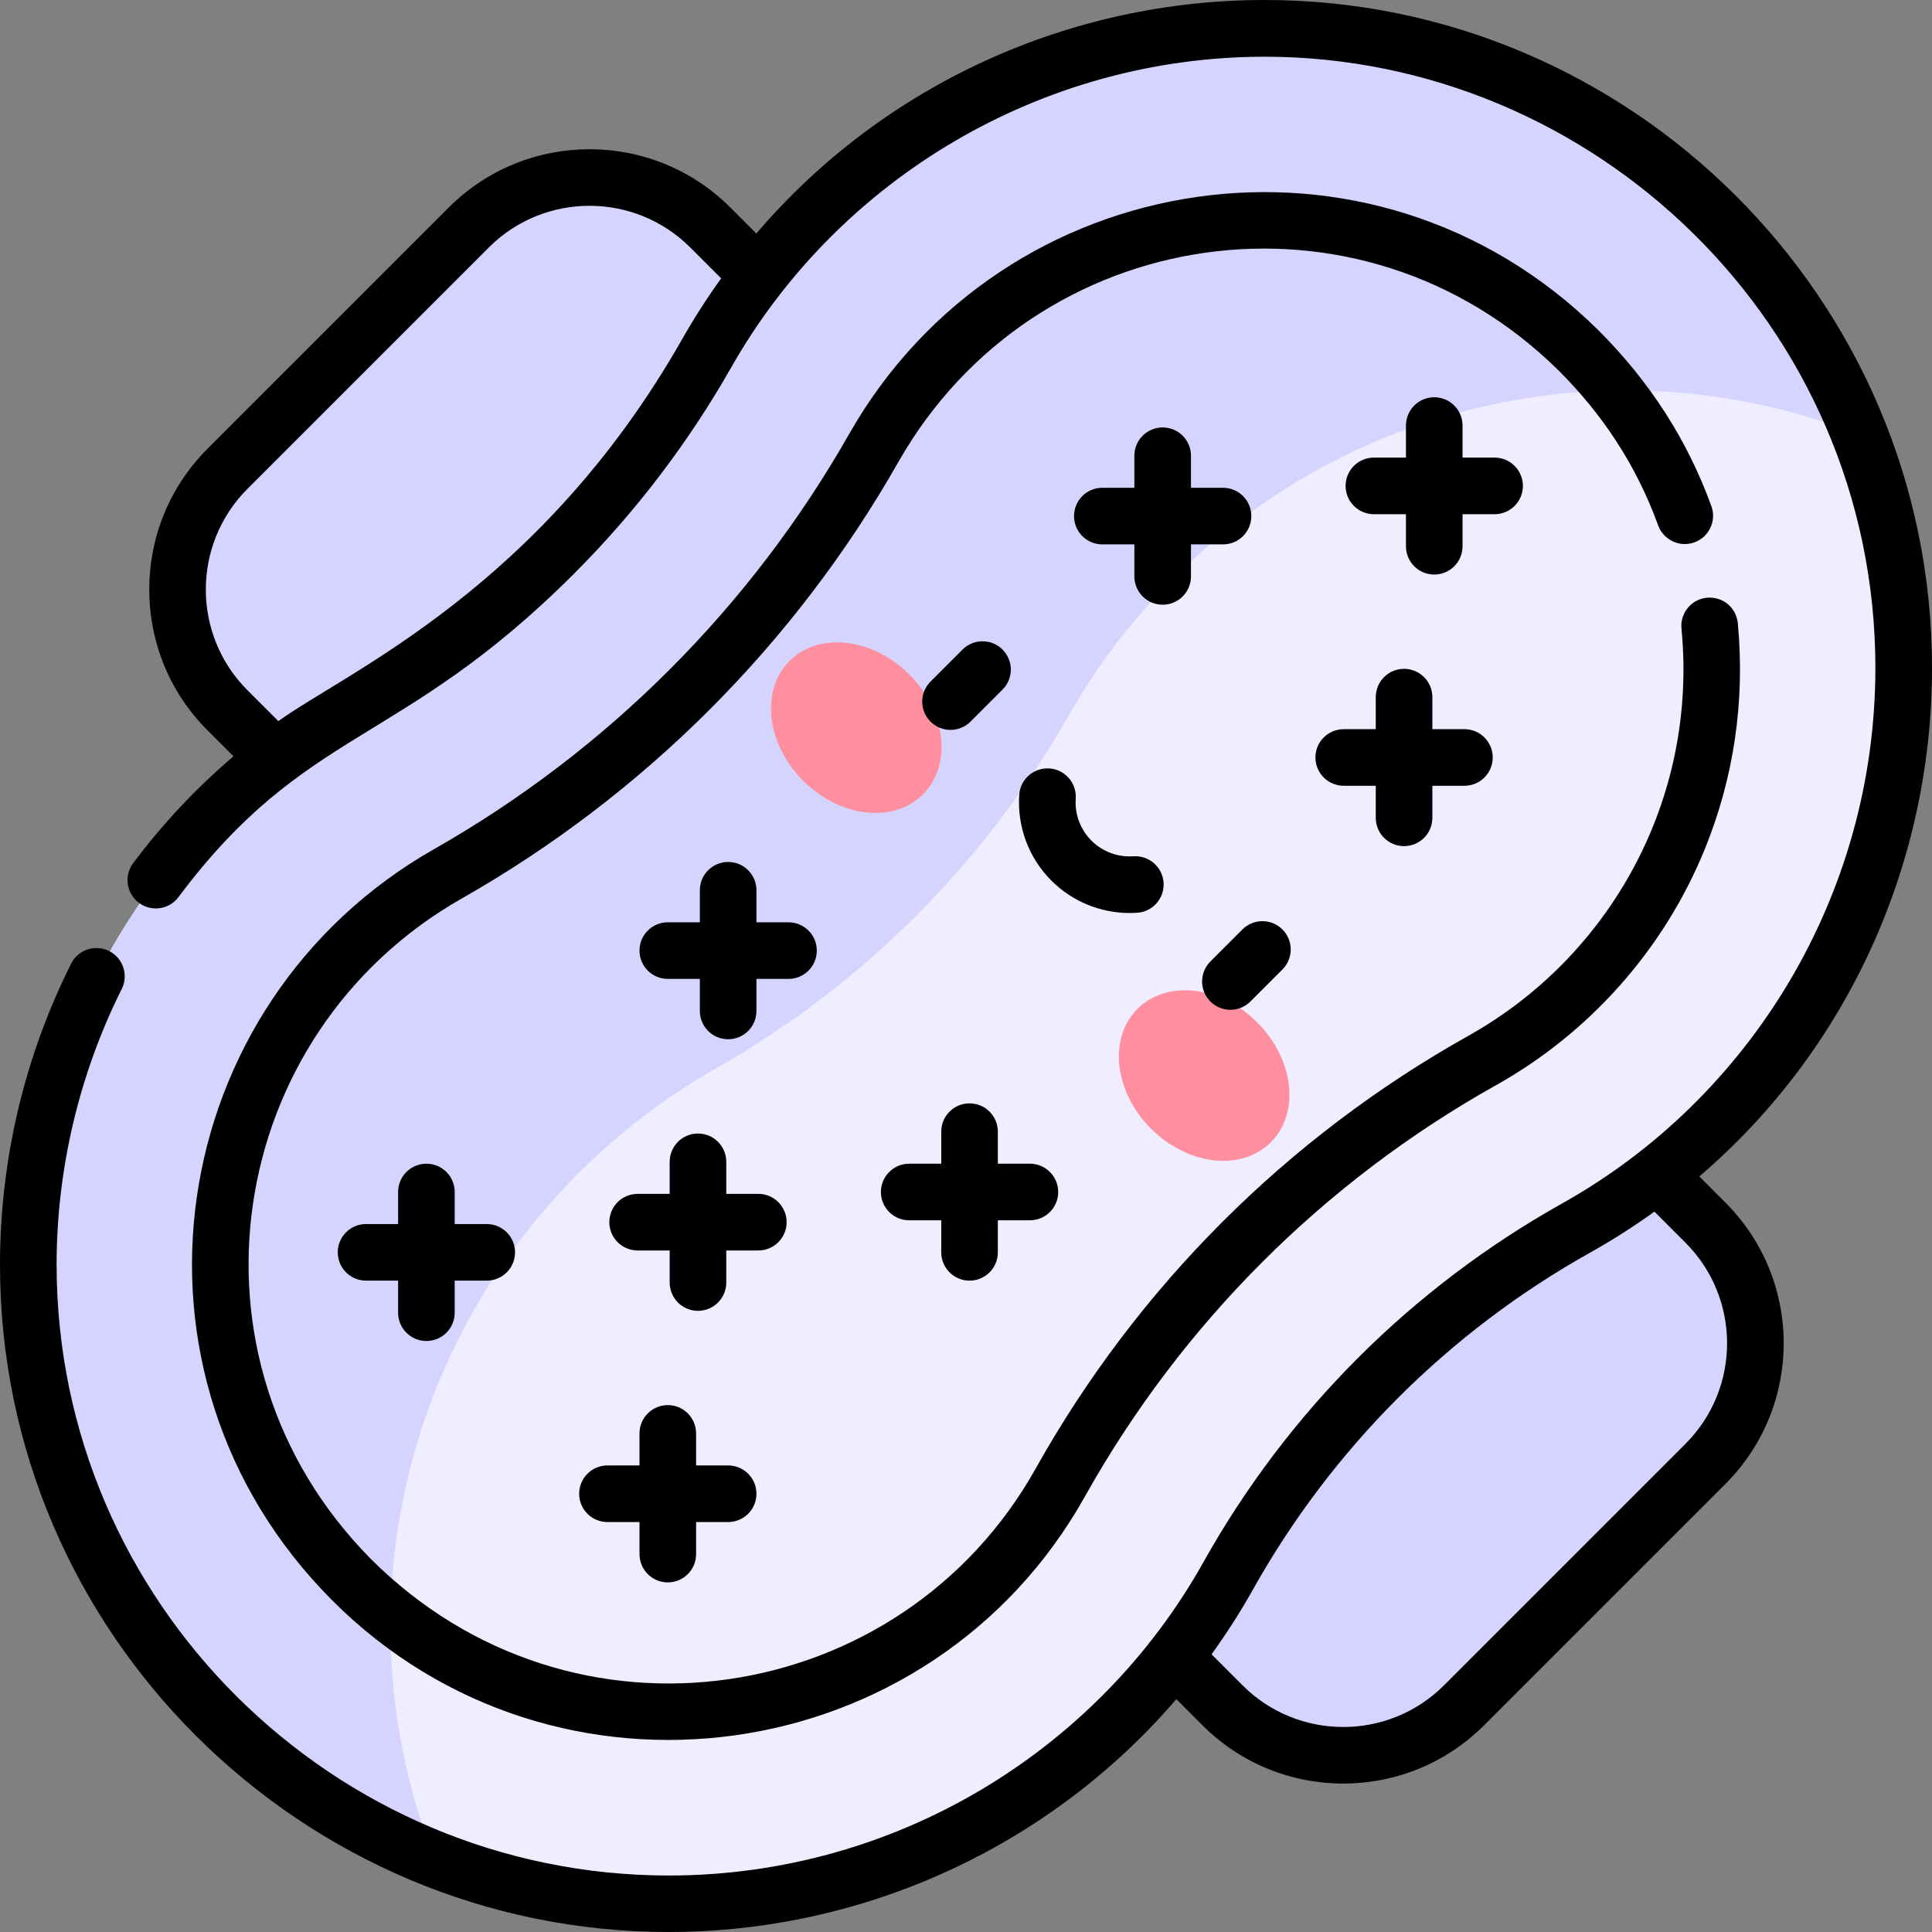 <svg id="Capa_1" enable-background="new 0 0 512 512" height="512" viewBox="0 0 512 512" width="512" xmlns="http://www.w3.org/2000/svg"><rect x="0" y="0" width="512" height="512" fill="#808080" stroke="none"/><g><path d="m323.991 451.938-263.717-263.717c-17.666-17.666-17.666-46.308 0-63.973l63.973-63.973c17.666-17.666 46.308-17.666 63.973 0l263.717 263.717c17.666 17.666 17.666 46.308 0 63.973l-63.973 63.974c-17.665 17.665-46.307 17.665-63.973-.001z" fill="#d4d4ff"/><g><path d="m417.687 325.434c13.306-7.449 25.822-16.831 37.137-28.145 49.228-49.228 61.863-121.18 37.929-182.086-8.4-21.376-21.295-41.395-38.707-58.588-66.898-66.056-173.686-65.393-239.796 1.45-10.743 10.862-19.719 22.814-26.929 35.497-22.274 39.184-54.575 71.485-93.759 93.759-12.683 7.21-24.635 16.186-35.497 26.929-66.842 66.11-67.506 172.898-1.451 239.795 17.194 17.412 37.212 30.307 58.589 38.708 60.906 23.934 132.858 11.298 182.086-37.929 11.315-11.315 20.697-23.831 28.145-37.137 21.65-38.675 53.578-70.603 92.253-92.253z" fill="#efedff"/><path d="m154.025 310.21c10.862-10.743 22.814-19.719 35.497-26.929 39.184-22.274 71.484-54.575 93.759-93.759 7.21-12.683 16.186-24.635 26.929-35.497 49.352-49.899 121.37-62.909 182.542-38.823-8.4-21.376-21.295-41.395-38.707-58.588-66.897-66.055-173.685-65.392-239.795 1.451-10.743 10.862-19.719 22.814-26.929 35.497-22.274 39.184-54.575 71.485-93.759 93.759-12.683 7.21-24.635 16.186-35.497 26.929-66.842 66.11-67.506 172.898-1.451 239.795 17.194 17.412 37.212 30.307 58.589 38.708-24.086-61.172-11.076-133.191 38.822-182.543z" fill="#d4d4ff"/></g><g><g><g><ellipse cx="226.965" cy="192.826" fill="#ff8e9e" rx="19.909" ry="25" transform="matrix(.707 -.707 .707 .707 -69.872 216.967)"/></g><g><ellipse cx="319.174" cy="285.035" fill="#ff8e9e" rx="19.909" ry="25" transform="matrix(.707 -.707 .707 .707 -108.066 309.173)"/></g></g></g><g><path d="m512 177.02c0-98.216-80.203-177.02-176.79-177.02h-.12c-51.172 0-100.636 22.067-134.653 61.882l-6.913-6.913c-20.563-20.561-54.019-20.559-74.581 0l-63.973 63.974c-20.562 20.563-20.562 54.019 0 74.581l6.901 6.901c-10.071 8.609-18.864 18.005-26.581 28.325-2.503 3.356-1.778 8.033 1.51 10.5 3.255 2.435 7.974 1.864 10.5-1.51 33.911-45.324 58.74-39.621 104.77-85.65 16.301-16.29 30.351-34.73 41.761-54.81 28.505-50.137 82.402-82.22 141.319-82.25 87.296.04 161.807 71.036 161.85 161.99-.031 60.304-33.157 113.983-82.96 141.87-39.91 22.34-72.811 55.23-95.141 95.13-27.996 49.993-81.672 83.01-141.67 83.01-88.832-.001-162.188-72.349-162.229-161.86 0-25.26 5.97-50.53 17.26-73.07 1.85-3.7.35-8.22-3.35-10.069-3.488-1.76-7.989-.535-9.971 3.17v-.011l-.09.19c-6.18 12.32-10.92 25.4-14.09 38.86-3.159 13.4-4.759 27.17-4.759 40.93-.043 97.745 80.104 176.83 177.21 176.83h.02.021c46.34 0 92.003-18.28 125.85-52.34 2.994-3.016 5.87-6.146 8.639-9.368l6.949 6.949c20.563 20.561 54.018 20.561 74.581 0l63.973-63.973c20.608-20.61 20.612-53.968 0-74.58l-6.912-6.913c40.074-34.29 61.685-83.973 61.669-134.755zm-438.239 14.08-8.184-8.183c-14.714-14.713-14.714-38.653 0-53.366l63.974-63.974c14.714-14.716 38.654-14.714 53.366 0l8.19 8.19c-3.702 5.159-7.152 10.526-10.317 16.092-37.521 66.01-88.49 87.945-107.029 101.241zm372.874 138.195c14.746 14.746 14.749 38.618-.001 53.366l-63.973 63.973c-14.714 14.716-38.653 14.714-53.367 0l-8.219-8.219c3.944-5.473 7.601-11.163 10.915-17.075 20.98-37.48 51.881-68.38 89.37-89.36 5.924-3.316 11.616-6.96 17.079-10.881z"/><path d="m439.43 139.24c1.407 3.855 5.697 5.911 9.62 4.489 3.88-1.42 5.9-5.729 4.479-9.609-6.42-17.66-16.359-33.02-29.949-46.61l-.021-.02c-59.822-59.131-157.763-44.154-198.519 27.51-26.09 45.899-64.13 83.95-110.03 110.04-71.605 40.727-87.039 138.9-26.94 199.1 59.256 59.304 158.765 45.207 199.5-27.649 25.58-45.681 63.24-83.351 108.92-108.921 24.179-13.528 44.28-35.402 55.36-62.699 7.448-18.37 10.687-38.594 8.69-59.721-.381-3.885-3.679-7.102-8.19-6.75-4.11.391-7.14 4.061-6.74 8.181 4.373 45.425-19.053 86.97-56.449 107.899-48.101 26.93-87.751 66.58-114.681 114.68-35.556 63.532-122.834 77.448-176.319 23.859-52.39-53.093-38.697-139.179 24.26-174.939 48.24-27.42 88.24-67.42 115.66-115.66 36.093-63.487 122.247-76.254 174.939-24.26 11.566 11.545 20.539 24.917 26.41 41.08z"/><path d="m216.461 251.918c0-4.143-3.357-7.5-7.5-7.5h-8.494v-8.493c0-4.143-3.357-7.5-7.5-7.5s-7.5 3.357-7.5 7.5v8.493h-8.493c-4.143 0-7.5 3.357-7.5 7.5s3.357 7.5 7.5 7.5h8.493v8.493c0 4.143 3.357 7.5 7.5 7.5s7.5-3.357 7.5-7.5v-8.493h8.494c4.143 0 7.5-3.357 7.5-7.5z"/><path d="m256.94 339.385c4.143 0 7.5-3.357 7.5-7.5v-8.493h8.494c4.143 0 7.5-3.357 7.5-7.5s-3.357-7.5-7.5-7.5h-8.494v-8.493c0-4.143-3.357-7.5-7.5-7.5s-7.5 3.357-7.5 7.5v8.493h-8.493c-4.143 0-7.5 3.357-7.5 7.5s3.357 7.5 7.5 7.5h8.493v8.493c0 4.142 3.358 7.5 7.5 7.5z"/><path d="m208.464 323.888c0-4.143-3.357-7.5-7.5-7.5h-8.493v-8.493c0-4.143-3.357-7.5-7.5-7.5s-7.5 3.357-7.5 7.5v8.493h-8.493c-4.143 0-7.5 3.357-7.5 7.5s3.357 7.5 7.5 7.5h8.493v8.494c0 4.143 3.357 7.5 7.5 7.5s7.5-3.357 7.5-7.5v-8.494h8.493c4.142 0 7.5-3.358 7.5-7.5z"/><path d="m113 355.378c4.143 0 7.5-3.357 7.5-7.5v-8.493h8.493c4.143 0 7.5-3.357 7.5-7.5s-3.357-7.5-7.5-7.5h-8.493v-8.493c0-4.143-3.357-7.5-7.5-7.5s-7.5 3.357-7.5 7.5v8.493h-8.493c-4.143 0-7.5 3.357-7.5 7.5s3.357 7.5 7.5 7.5h8.493v8.493c0 4.143 3.357 7.5 7.5 7.5z"/><path d="m176.974 419.352c4.143 0 7.5-3.357 7.5-7.5v-8.493h8.493c4.143 0 7.5-3.357 7.5-7.5s-3.357-7.5-7.5-7.5h-8.493v-8.493c0-4.143-3.357-7.5-7.5-7.5s-7.5 3.357-7.5 7.5v8.493h-8.493c-4.143 0-7.5 3.357-7.5 7.5s3.357 7.5 7.5 7.5h8.493v8.493c0 4.142 3.357 7.5 7.5 7.5z"/><path d="m403.583 128.769c0-4.143-3.357-7.5-7.5-7.5h-8.493v-8.493c0-4.143-3.357-7.5-7.5-7.5s-7.5 3.357-7.5 7.5v8.493h-8.493c-4.143 0-7.5 3.357-7.5 7.5s3.357 7.5 7.5 7.5h8.493v8.493c0 4.143 3.357 7.5 7.5 7.5s7.5-3.357 7.5-7.5v-8.493h8.493c4.143 0 7.5-3.358 7.5-7.5z"/><path d="m315.619 152.759v-8.493h8.494c4.143 0 7.5-3.357 7.5-7.5s-3.357-7.5-7.5-7.5h-8.494v-8.493c0-4.143-3.357-7.5-7.5-7.5s-7.5 3.357-7.5 7.5v8.493h-8.493c-4.143 0-7.5 3.357-7.5 7.5s3.357 7.5 7.5 7.5h8.493v8.493c0 4.143 3.357 7.5 7.5 7.5s7.5-3.358 7.5-7.5z"/><path d="m372.093 224.232c4.143 0 7.5-3.357 7.5-7.5v-8.493h8.494c4.143 0 7.5-3.357 7.5-7.5s-3.357-7.5-7.5-7.5h-8.494v-8.493c0-4.143-3.357-7.5-7.5-7.5s-7.5 3.357-7.5 7.5v8.493h-8.493c-4.143 0-7.5 3.357-7.5 7.5s3.357 7.5 7.5 7.5h8.493v8.493c0 4.143 3.357 7.5 7.5 7.5z"/><path d="m257.199 191.234 8.484-8.485c2.929-2.929 2.929-7.678-.001-10.606-2.928-2.928-7.677-2.929-10.606.001l-8.484 8.485c-2.929 2.929-2.929 7.678.001 10.606 1.464 1.464 3.384 2.196 5.303 2.196s3.838-.732 5.303-2.197z"/><path d="m326.068 267.604c1.919 0 3.839-.732 5.304-2.196l8.485-8.485c2.929-2.93 2.929-7.678 0-10.607-2.93-2.928-7.678-2.928-10.607 0l-8.485 8.485c-2.929 2.93-2.929 7.678 0 10.607 1.465 1.464 3.384 2.196 5.303 2.196z"/><path d="m301.391 241.89c4.132-.284 7.252-3.864 6.968-7.997-.284-4.132-3.871-7.244-7.997-6.968-4.154.278-8.199-1.23-11.127-4.158-2.928-2.929-4.444-6.985-4.159-11.128.284-4.133-2.836-7.713-6.968-7.997-4.136-.272-7.712 2.836-7.997 6.968-.582 8.47 2.521 16.767 8.518 22.764 5.519 5.518 12.984 8.586 20.742 8.586.671-.001 1.345-.024 2.02-.07z"/></g></g></svg>